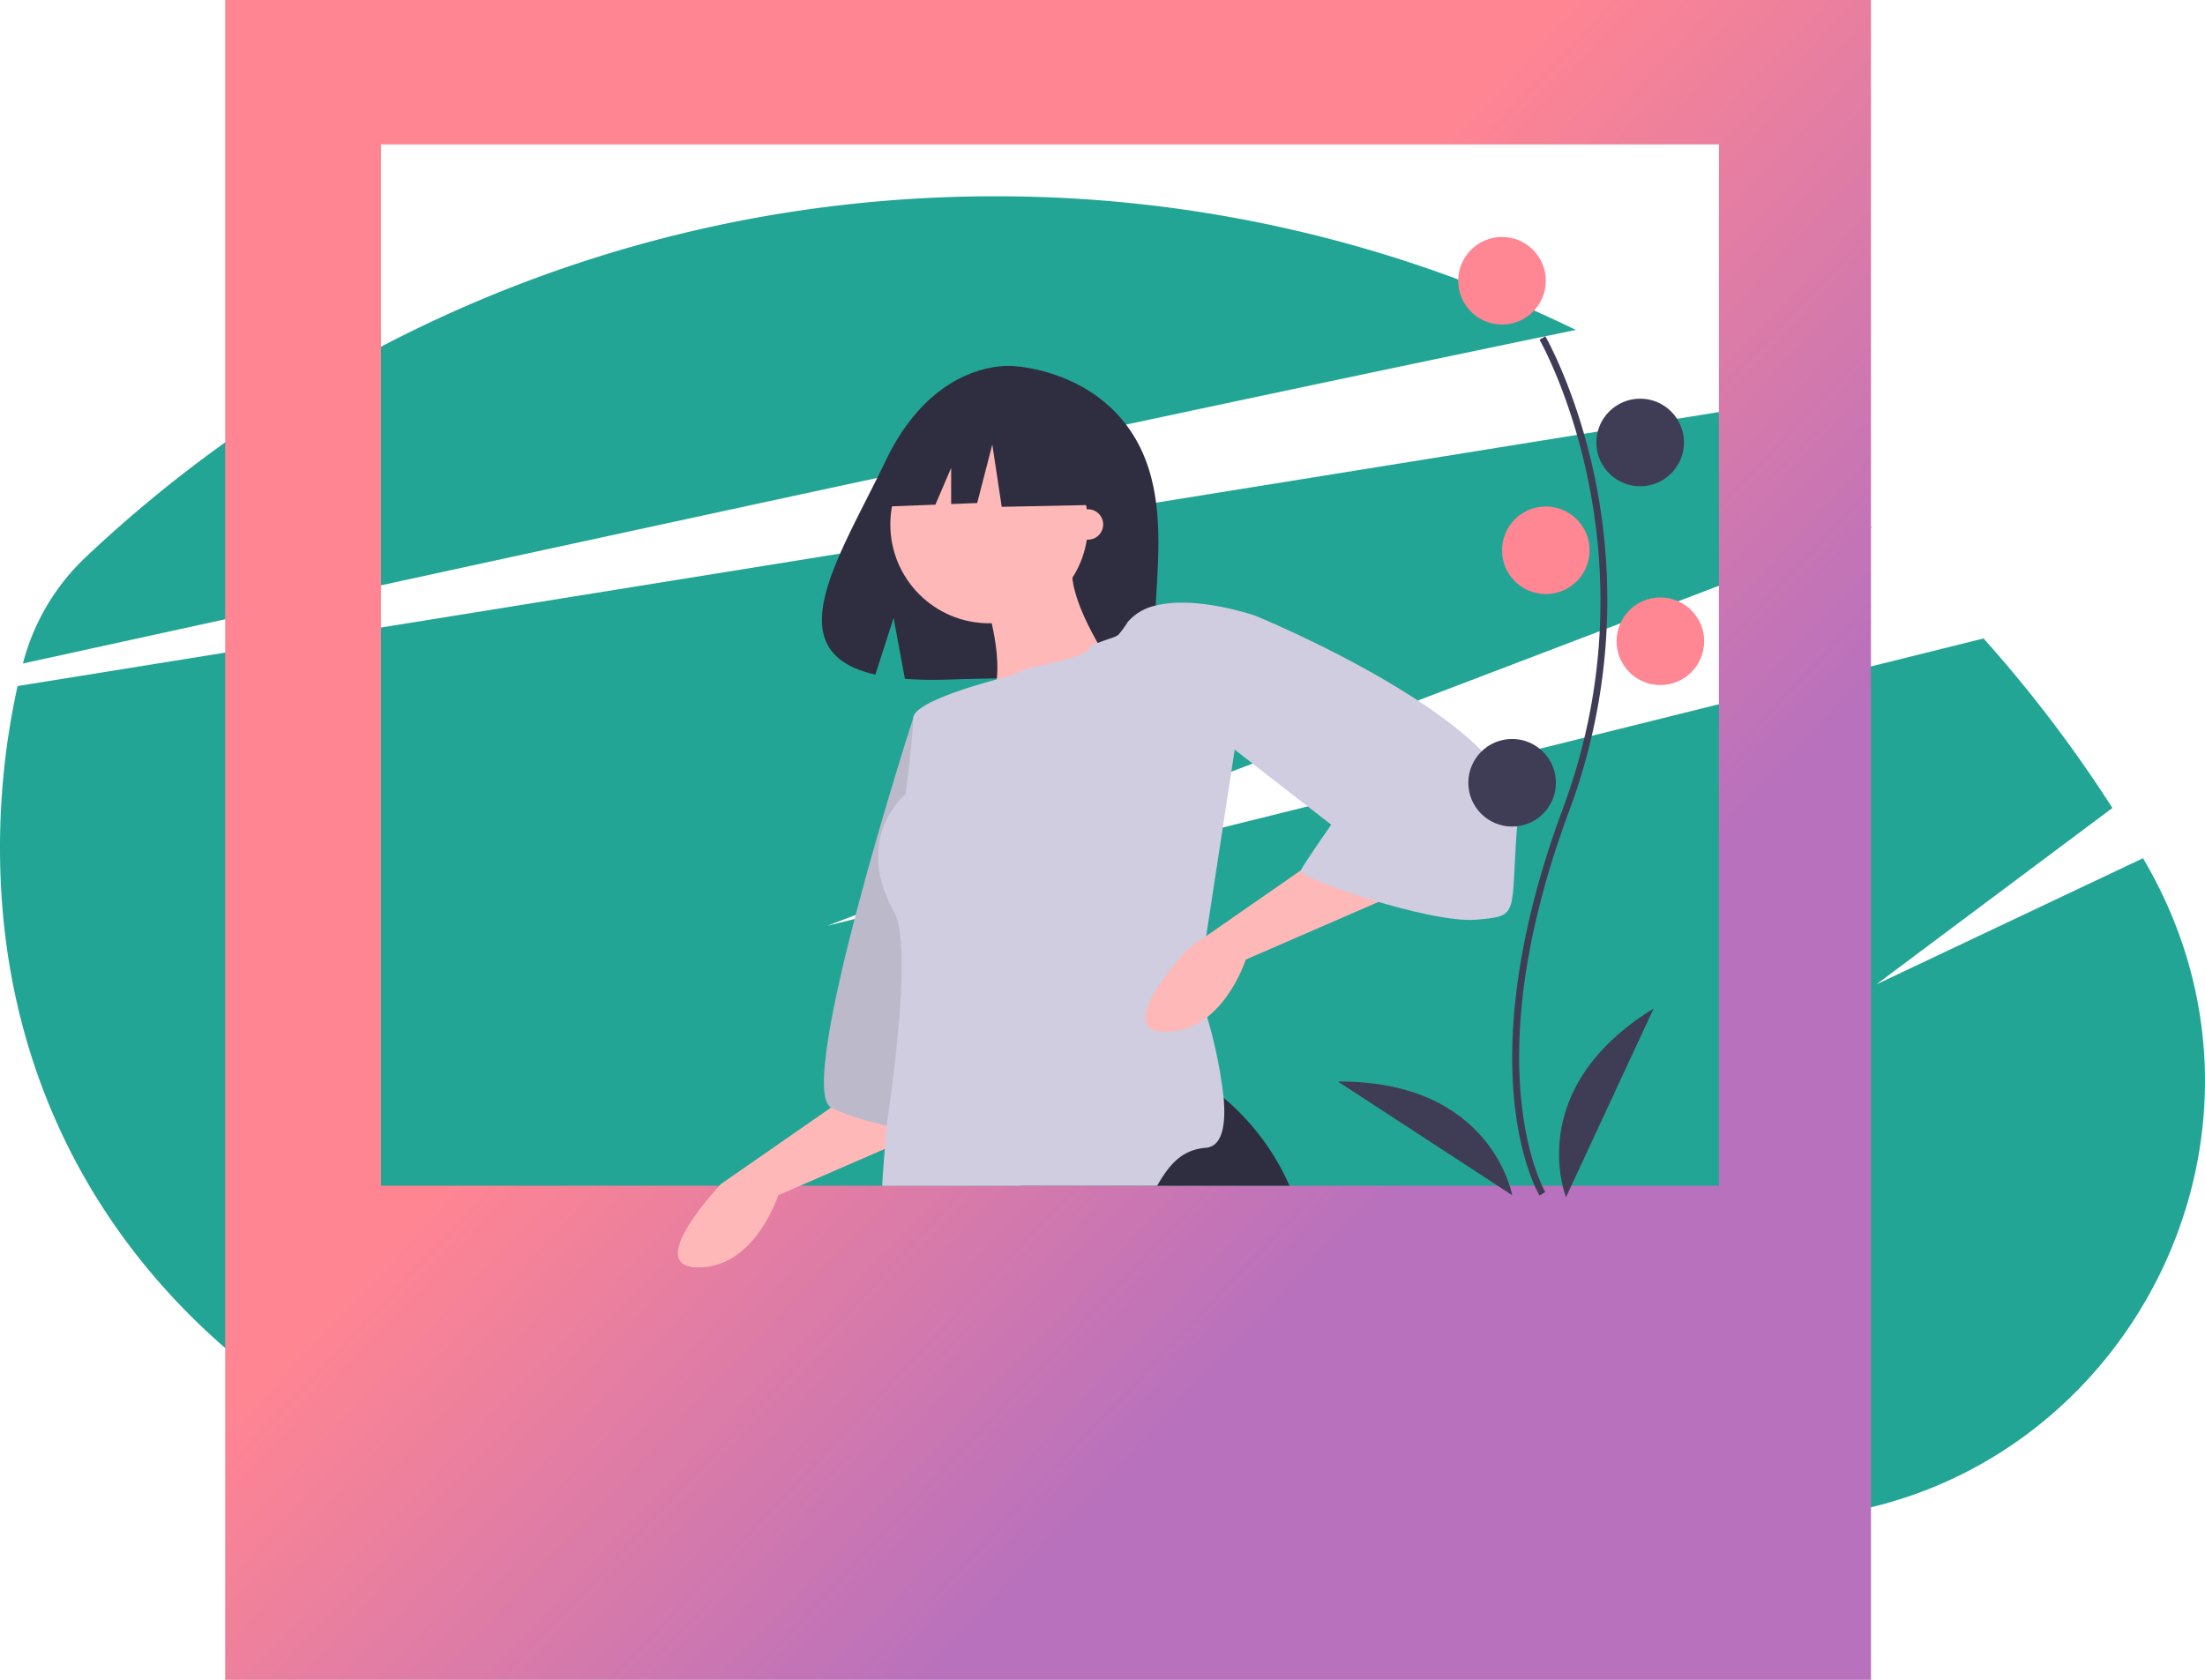<svg xmlns="http://www.w3.org/2000/svg" xmlns:xlink="http://www.w3.org/1999/xlink" width="542.946" height="413.678" viewBox="0 0 542.946 413.678">
  <defs>
    <linearGradient id="linear-gradient" x1="0.592" y1="0.233" x2="0.891" y2="0.524" gradientUnits="objectBoundingBox">
      <stop offset="0" stop-color="#ff8592"/>
      <stop offset="1" stop-color="#b871bd"/>
    </linearGradient>
  </defs>
  <g id="IlluPolaroid" transform="translate(0)">
    <path id="Tracé_162" data-name="Tracé 162" d="M558.947,537.956H265.356C187.545,520.724,124,461.373,124,372.617a184.824,184.824,0,0,1,4.329-39.924l236.647-38.119,182.559-29.4a326.492,326.492,0,0,1,37.344,28.465L410.135,360.292,327.7,391.739l92.575-23.009,192.145-47.756a327.728,327.728,0,0,1,31.724,41.746l-58.106,43.444,65.65-31.073q.417.719.83,1.44C693.708,448.407,641.789,537.956,558.947,537.956Z" transform="translate(-124 -163.744)" fill="#23a596"/>
    <path id="Tracé_163" data-name="Tracé 163" d="M516.281,205c-44.44,9.179-99.077,20.78-155.254,32.839-81.223,17.441-165.661,35.85-227.135,49.307l.041-.159a54.937,54.937,0,0,1,15.695-26.29A325.53,325.53,0,0,1,317.9,176.762h.006a328.626,328.626,0,0,1,55.356-4.674A325.2,325.2,0,0,1,516.281,205Z" transform="translate(-128.251 -123.748)" fill="#23a596"/>
    <path id="Tracé_164" data-name="Tracé 164" d="M221.213,87.329V501.007H626.467V87.329ZM589.031,379.337H259.586V122.894H589.031Z" transform="translate(-165.77 -87.329)" fill="url(#linear-gradient)"/>
    <path id="Tracé_165" data-name="Tracé 165" d="M555.954,263.063c-9.991-16.881-29.756-17.668-29.756-17.668s-19.26-2.463-31.616,23.247c-11.516,23.964-27.41,47.1-2.559,52.711l4.489-13.971,2.78,15.012a97.241,97.241,0,0,0,10.633.182c26.614-.859,51.96.251,51.144-9.3C559.983,300.581,565.567,279.306,555.954,263.063Z" transform="translate(-276.477 -155.219)" fill="#2f2e41"/>
    <path id="Tracé_166" data-name="Tracé 166" d="M461.023,557.488l-33.693,23.4s-19.654,20.59-5.616,20.59,19.654-17.783,19.654-17.783l43.052-18.718Z" transform="translate(-249.749 -289.347)" fill="#ffb8b8"/>
    <path id="Tracé_167" data-name="Tracé 167" d="M501.7,397.487s-29.482,91.252-20.122,95.932,29.95,7.487,29.95,7.487Z" transform="translate(-276.855 -220.597)" fill="#d0cde1"/>
    <path id="Tracé_168" data-name="Tracé 168" d="M501.7,397.487s-29.482,91.252-20.122,95.932,29.95,7.487,29.95,7.487Z" transform="translate(-276.855 -220.597)" opacity="0.1"/>
    <path id="Tracé_169" data-name="Tracé 169" d="M630.755,581.354H564.388l47.152-23.866a30.06,30.06,0,0,1,2.986,2.209,59.865,59.865,0,0,1,16.229,21.657Z" transform="translate(-313.226 -289.347)" fill="#2f2e41"/>
    <circle id="Ellipse_28" data-name="Ellipse 28" cx="24.334" cy="24.334" r="24.334" transform="translate(219.229 104.823)" fill="#ffb8b8"/>
    <path id="Tracé_170" data-name="Tracé 170" d="M549.8,339.909s5.616,17.783,0,24.334,30.885-9.359,30.885-9.359-13.1-18.718-9.359-27.142Z" transform="translate(-306.705 -190.63)" fill="#ffb8b8"/>
    <path id="Tracé_171" data-name="Tracé 171" d="M583.9,429.672l-1.965,12.813s.992,2.911,2.2,7.15A114.268,114.268,0,0,1,588.2,469.5c.571,6.626-.29,11.961-4.389,12.3-5.878.487-8.938,4.052-11.989,9.359h-67.7c.178-2.92.393-5.952.646-9.069q.211-2.808.468-5.69c.187-2.209,6.819-43.7,1.834-52.627-10.292-18.437,2.808-29.014,2.808-29.014s1.872-14.039,1.872-18.718c0-3.669,14.376-7.909,20.59-9.575.4-.1.758-.206,1.086-.281,1.076-.281,1.722-.44,1.722-.44l4.914-2.012s13.8-2.667,14.741-4.539a4.756,4.756,0,0,1,2.4-1.7c1.975-.842,4.492-1.441,5.091-2.04A23.848,23.848,0,0,0,564.6,352.3a12.509,12.509,0,0,1,6.888-4.025c10.052-2.536,24.493,2.49,24.493,2.49l-5.054,32.991Z" transform="translate(-286.9 -199.145)" fill="#d0cde1"/>
    <path id="Tracé_172" data-name="Tracé 172" d="M662.871,455.744l-33.693,23.4s-19.654,20.59-5.616,20.59,19.654-17.783,19.654-17.783l43.052-18.718Z" transform="translate(-336.479 -245.629)" fill="#ffb8b8"/>
    <path id="Tracé_173" data-name="Tracé 173" d="M555.571,265.862l-19.528-10.229-12.252,1.9a21.9,21.9,0,0,0-18,16.807L503.5,284.46l13.889-.534,3.88-9.053v8.9l6.409-.246,3.72-14.413,2.325,15.343,22.782-.465Z" transform="translate(-287.062 -159.646)" fill="#2f2e41"/>
    <path id="Tracé_174" data-name="Tracé 174" d="M654.449,355.05,661,353.178s66.451,27.142,64.579,50.54.936,23.4-10.3,24.334-43.988-10.3-43.052-12.167,7.487-11.231,7.487-11.231L654.449,385Z" transform="translate(-351.923 -201.559)" fill="#d0cde1"/>
    <circle id="Ellipse_29" data-name="Ellipse 29" cx="3.744" cy="3.744" r="3.744" transform="translate(264.153 125.414)" fill="#ffb8b8"/>
    <path id="Tracé_175" data-name="Tracé 175" d="M783.625,444.155c-.19-.311-4.68-7.808-6.237-23.374-1.428-14.282-.51-38.354,11.975-71.934,23.651-63.614-5.451-114.942-5.748-115.453l1.436-.833c.075.13,7.585,13.216,12.021,34.054a148.568,148.568,0,0,1-6.153,82.81c-23.611,63.506-6.058,93.569-5.878,93.865Z" transform="translate(-404.53 -149.732)" fill="#3f3d56"/>
    <circle id="Ellipse_30" data-name="Ellipse 30" cx="10.786" cy="10.786" r="10.786" transform="translate(359.06 58.354)" fill="#ff8693"/>
    <circle id="Ellipse_31" data-name="Ellipse 31" cx="10.786" cy="10.786" r="10.786" transform="translate(393.078 98.18)" fill="#3f3d56"/>
    <circle id="Ellipse_32" data-name="Ellipse 32" cx="10.786" cy="10.786" r="10.786" transform="translate(369.846 124.73)" fill="#ff8693"/>
    <circle id="Ellipse_33" data-name="Ellipse 33" cx="10.786" cy="10.786" r="10.786" transform="translate(398.056 147.132)" fill="#ff8693"/>
    <circle id="Ellipse_34" data-name="Ellipse 34" cx="10.786" cy="10.786" r="10.786" transform="translate(361.549 181.98)" fill="#3f3d56"/>
    <path id="Tracé_176" data-name="Tracé 176" d="M798.828,569.26S788.042,542.709,820.4,522.8Z" transform="translate(-413.218 -274.44)" fill="#3f3d56"/>
    <path id="Tracé_177" data-name="Tracé 177" d="M744.546,582.33s-4.909-28.234-42.9-27.992Z" transform="translate(-372.201 -287.992)" fill="#3f3d56"/>
  </g>
</svg>
